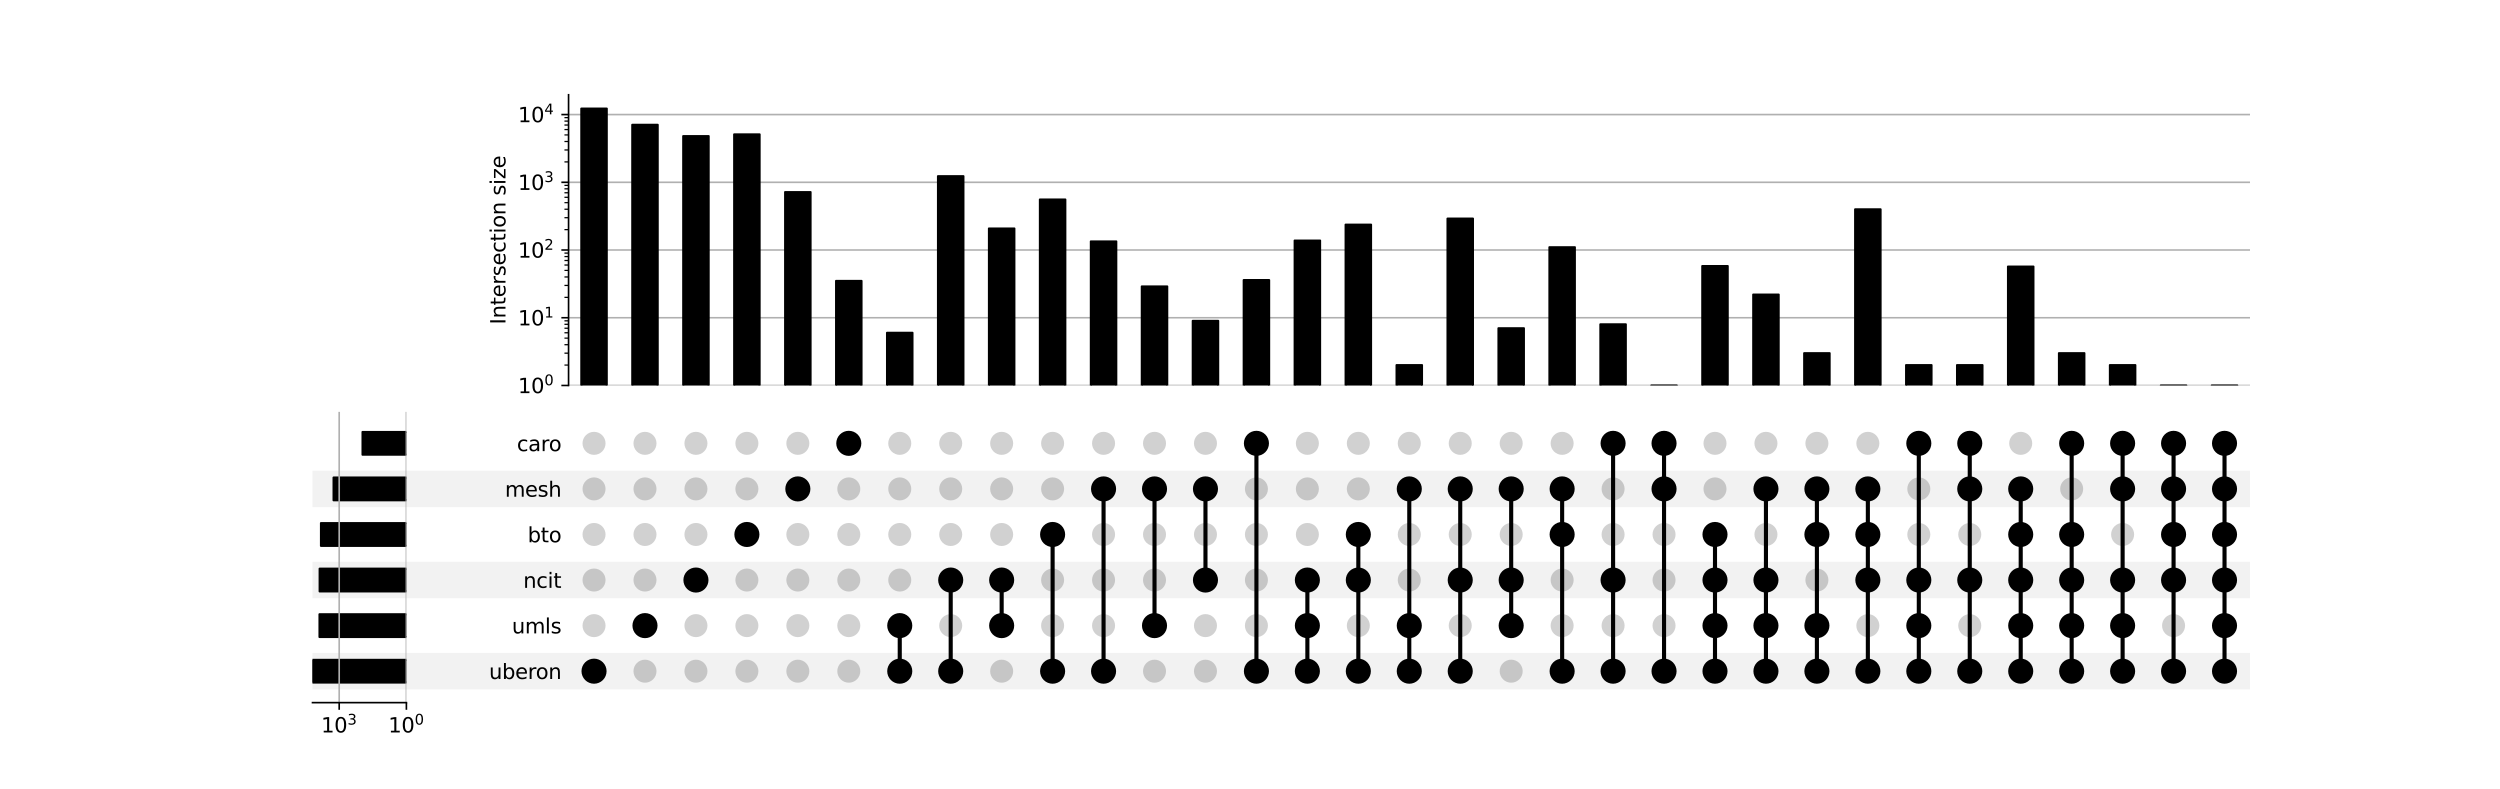 <?xml version="1.0" encoding="utf-8" standalone="no"?>
<!DOCTYPE svg PUBLIC "-//W3C//DTD SVG 1.1//EN"
  "http://www.w3.org/Graphics/SVG/1.1/DTD/svg11.dtd">
<svg xmlns:xlink="http://www.w3.org/1999/xlink" width="1216pt" height="384pt" viewBox="0 0 1216 384" xmlns="http://www.w3.org/2000/svg" version="1.1">
 <defs>
  <style type="text/css">*{stroke-linejoin: round; stroke-linecap: butt}</style>
 </defs>
 <g id="figure_1">
  <g id="patch_1">
   <path d="M 0 384 
L 1216 384 
L 1216 0 
L 0 0 
z
" style="fill: #ffffff"/>
  </g>
  <g id="axes_1">
   <g id="patch_2">
    <path d="M 152 335.332 
L 1094.4 335.332 
L 1094.4 317.6 
L 152 317.6 
z
" clip-path="url(#pf2943d96d5)" style="fill-opacity: 0.051"/>
   </g>
   <g id="patch_3">
    <path d="M 152 313.167 
L 1094.4 313.167 
L 1094.4 295.435 
L 152 295.435 
L 152 313.167 
z
" clip-path="url(#pf2943d96d5)" style="fill: none"/>
   </g>
   <g id="patch_4">
    <path d="M 152 291.002 
L 1094.4 291.002 
L 1094.4 273.27 
L 152 273.27 
z
" clip-path="url(#pf2943d96d5)" style="fill-opacity: 0.051"/>
   </g>
   <g id="patch_5">
    <path d="M 152 268.837 
L 1094.4 268.837 
L 1094.4 251.105 
L 152 251.105 
L 152 268.837 
z
" clip-path="url(#pf2943d96d5)" style="fill: none"/>
   </g>
   <g id="patch_6">
    <path d="M 152 246.673 
L 1094.4 246.673 
L 1094.4 228.941 
L 152 228.941 
z
" clip-path="url(#pf2943d96d5)" style="fill-opacity: 0.051"/>
   </g>
   <g id="patch_7">
    <path d="M 152 224.508 
L 1094.4 224.508 
L 1094.4 206.776 
L 152 206.776 
L 152 224.508 
z
" clip-path="url(#pf2943d96d5)" style="fill: none"/>
   </g>
   <g id="matplotlib.axis_1"/>
   <g id="matplotlib.axis_2">
    <g id="ytick_1"/>
    <g id="ytick_2"/>
    <g id="ytick_3"/>
    <g id="ytick_4"/>
    <g id="ytick_5"/>
    <g id="ytick_6"/>
   </g>
  </g>
  <g id="axes_2">
   <g id="matplotlib.axis_3">
    <g id="ytick_7">
     <g id="line2d_1"/>
     <g id="text_1">
      <!-- uberon -->
      <g transform="translate(237.865 330.265) scale(0.1 -0.1)">
       <defs>
        <path id="DejaVuSans-75" d="M 544 1381 
L 544 3500 
L 1119 3500 
L 1119 1403 
Q 1119 906 1312 657 
Q 1506 409 1894 409 
Q 2359 409 2629 706 
Q 2900 1003 2900 1516 
L 2900 3500 
L 3475 3500 
L 3475 0 
L 2900 0 
L 2900 538 
Q 2691 219 2414 64 
Q 2138 -91 1772 -91 
Q 1169 -91 856 284 
Q 544 659 544 1381 
z
M 1991 3584 
L 1991 3584 
z
" transform="scale(0.016)"/>
        <path id="DejaVuSans-62" d="M 3116 1747 
Q 3116 2381 2855 2742 
Q 2594 3103 2138 3103 
Q 1681 3103 1420 2742 
Q 1159 2381 1159 1747 
Q 1159 1113 1420 752 
Q 1681 391 2138 391 
Q 2594 391 2855 752 
Q 3116 1113 3116 1747 
z
M 1159 2969 
Q 1341 3281 1617 3432 
Q 1894 3584 2278 3584 
Q 2916 3584 3314 3078 
Q 3713 2572 3713 1747 
Q 3713 922 3314 415 
Q 2916 -91 2278 -91 
Q 1894 -91 1617 61 
Q 1341 213 1159 525 
L 1159 0 
L 581 0 
L 581 4863 
L 1159 4863 
L 1159 2969 
z
" transform="scale(0.016)"/>
        <path id="DejaVuSans-65" d="M 3597 1894 
L 3597 1613 
L 953 1613 
Q 991 1019 1311 708 
Q 1631 397 2203 397 
Q 2534 397 2845 478 
Q 3156 559 3463 722 
L 3463 178 
Q 3153 47 2828 -22 
Q 2503 -91 2169 -91 
Q 1331 -91 842 396 
Q 353 884 353 1716 
Q 353 2575 817 3079 
Q 1281 3584 2069 3584 
Q 2775 3584 3186 3129 
Q 3597 2675 3597 1894 
z
M 3022 2063 
Q 3016 2534 2758 2815 
Q 2500 3097 2075 3097 
Q 1594 3097 1305 2825 
Q 1016 2553 972 2059 
L 3022 2063 
z
" transform="scale(0.016)"/>
        <path id="DejaVuSans-72" d="M 2631 2963 
Q 2534 3019 2420 3045 
Q 2306 3072 2169 3072 
Q 1681 3072 1420 2755 
Q 1159 2438 1159 1844 
L 1159 0 
L 581 0 
L 581 3500 
L 1159 3500 
L 1159 2956 
Q 1341 3275 1631 3429 
Q 1922 3584 2338 3584 
Q 2397 3584 2469 3576 
Q 2541 3569 2628 3553 
L 2631 2963 
z
" transform="scale(0.016)"/>
        <path id="DejaVuSans-6f" d="M 1959 3097 
Q 1497 3097 1228 2736 
Q 959 2375 959 1747 
Q 959 1119 1226 758 
Q 1494 397 1959 397 
Q 2419 397 2687 759 
Q 2956 1122 2956 1747 
Q 2956 2369 2687 2733 
Q 2419 3097 1959 3097 
z
M 1959 3584 
Q 2709 3584 3137 3096 
Q 3566 2609 3566 1747 
Q 3566 888 3137 398 
Q 2709 -91 1959 -91 
Q 1206 -91 779 398 
Q 353 888 353 1747 
Q 353 2609 779 3096 
Q 1206 3584 1959 3584 
z
" transform="scale(0.016)"/>
        <path id="DejaVuSans-6e" d="M 3513 2113 
L 3513 0 
L 2938 0 
L 2938 2094 
Q 2938 2591 2744 2837 
Q 2550 3084 2163 3084 
Q 1697 3084 1428 2787 
Q 1159 2491 1159 1978 
L 1159 0 
L 581 0 
L 581 3500 
L 1159 3500 
L 1159 2956 
Q 1366 3272 1645 3428 
Q 1925 3584 2291 3584 
Q 2894 3584 3203 3211 
Q 3513 2838 3513 2113 
z
" transform="scale(0.016)"/>
       </defs>
       <use xlink:href="#DejaVuSans-75"/>
       <use xlink:href="#DejaVuSans-62" transform="translate(63.379 0)"/>
       <use xlink:href="#DejaVuSans-65" transform="translate(126.855 0)"/>
       <use xlink:href="#DejaVuSans-72" transform="translate(188.379 0)"/>
       <use xlink:href="#DejaVuSans-6f" transform="translate(227.242 0)"/>
       <use xlink:href="#DejaVuSans-6e" transform="translate(288.424 0)"/>
      </g>
     </g>
    </g>
    <g id="ytick_8">
     <g id="line2d_2"/>
     <g id="text_2">
      <!-- umls -->
      <g transform="translate(248.981 308.101) scale(0.1 -0.1)">
       <defs>
        <path id="DejaVuSans-6d" d="M 3328 2828 
Q 3544 3216 3844 3400 
Q 4144 3584 4550 3584 
Q 5097 3584 5394 3201 
Q 5691 2819 5691 2113 
L 5691 0 
L 5113 0 
L 5113 2094 
Q 5113 2597 4934 2840 
Q 4756 3084 4391 3084 
Q 3944 3084 3684 2787 
Q 3425 2491 3425 1978 
L 3425 0 
L 2847 0 
L 2847 2094 
Q 2847 2600 2669 2842 
Q 2491 3084 2119 3084 
Q 1678 3084 1418 2786 
Q 1159 2488 1159 1978 
L 1159 0 
L 581 0 
L 581 3500 
L 1159 3500 
L 1159 2956 
Q 1356 3278 1631 3431 
Q 1906 3584 2284 3584 
Q 2666 3584 2933 3390 
Q 3200 3197 3328 2828 
z
" transform="scale(0.016)"/>
        <path id="DejaVuSans-6c" d="M 603 4863 
L 1178 4863 
L 1178 0 
L 603 0 
L 603 4863 
z
" transform="scale(0.016)"/>
        <path id="DejaVuSans-73" d="M 2834 3397 
L 2834 2853 
Q 2591 2978 2328 3040 
Q 2066 3103 1784 3103 
Q 1356 3103 1142 2972 
Q 928 2841 928 2578 
Q 928 2378 1081 2264 
Q 1234 2150 1697 2047 
L 1894 2003 
Q 2506 1872 2764 1633 
Q 3022 1394 3022 966 
Q 3022 478 2636 193 
Q 2250 -91 1575 -91 
Q 1294 -91 989 -36 
Q 684 19 347 128 
L 347 722 
Q 666 556 975 473 
Q 1284 391 1588 391 
Q 1994 391 2212 530 
Q 2431 669 2431 922 
Q 2431 1156 2273 1281 
Q 2116 1406 1581 1522 
L 1381 1569 
Q 847 1681 609 1914 
Q 372 2147 372 2553 
Q 372 3047 722 3315 
Q 1072 3584 1716 3584 
Q 2034 3584 2315 3537 
Q 2597 3491 2834 3397 
z
" transform="scale(0.016)"/>
       </defs>
       <use xlink:href="#DejaVuSans-75"/>
       <use xlink:href="#DejaVuSans-6d" transform="translate(63.379 0)"/>
       <use xlink:href="#DejaVuSans-6c" transform="translate(160.791 0)"/>
       <use xlink:href="#DejaVuSans-73" transform="translate(188.574 0)"/>
      </g>
     </g>
    </g>
    <g id="ytick_9">
     <g id="line2d_3"/>
     <g id="text_3">
      <!-- ncit -->
      <g transform="translate(254.512 285.936) scale(0.1 -0.1)">
       <defs>
        <path id="DejaVuSans-63" d="M 3122 3366 
L 3122 2828 
Q 2878 2963 2633 3030 
Q 2388 3097 2138 3097 
Q 1578 3097 1268 2742 
Q 959 2388 959 1747 
Q 959 1106 1268 751 
Q 1578 397 2138 397 
Q 2388 397 2633 464 
Q 2878 531 3122 666 
L 3122 134 
Q 2881 22 2623 -34 
Q 2366 -91 2075 -91 
Q 1284 -91 818 406 
Q 353 903 353 1747 
Q 353 2603 823 3093 
Q 1294 3584 2113 3584 
Q 2378 3584 2631 3529 
Q 2884 3475 3122 3366 
z
" transform="scale(0.016)"/>
        <path id="DejaVuSans-69" d="M 603 3500 
L 1178 3500 
L 1178 0 
L 603 0 
L 603 3500 
z
M 603 4863 
L 1178 4863 
L 1178 4134 
L 603 4134 
L 603 4863 
z
" transform="scale(0.016)"/>
        <path id="DejaVuSans-74" d="M 1172 4494 
L 1172 3500 
L 2356 3500 
L 2356 3053 
L 1172 3053 
L 1172 1153 
Q 1172 725 1289 603 
Q 1406 481 1766 481 
L 2356 481 
L 2356 0 
L 1766 0 
Q 1100 0 847 248 
Q 594 497 594 1153 
L 594 3053 
L 172 3053 
L 172 3500 
L 594 3500 
L 594 4494 
L 1172 4494 
z
" transform="scale(0.016)"/>
       </defs>
       <use xlink:href="#DejaVuSans-6e"/>
       <use xlink:href="#DejaVuSans-63" transform="translate(63.379 0)"/>
       <use xlink:href="#DejaVuSans-69" transform="translate(118.359 0)"/>
       <use xlink:href="#DejaVuSans-74" transform="translate(146.143 0)"/>
      </g>
     </g>
    </g>
    <g id="ytick_10">
     <g id="line2d_4"/>
     <g id="text_4">
      <!-- bto -->
      <g transform="translate(256.659 263.771) scale(0.1 -0.1)">
       <use xlink:href="#DejaVuSans-62"/>
       <use xlink:href="#DejaVuSans-74" transform="translate(63.477 0)"/>
       <use xlink:href="#DejaVuSans-6f" transform="translate(102.686 0)"/>
      </g>
     </g>
    </g>
    <g id="ytick_11">
     <g id="line2d_5"/>
     <g id="text_5">
      <!-- mesh -->
      <g transform="translate(245.606 241.606) scale(0.1 -0.1)">
       <defs>
        <path id="DejaVuSans-68" d="M 3513 2113 
L 3513 0 
L 2938 0 
L 2938 2094 
Q 2938 2591 2744 2837 
Q 2550 3084 2163 3084 
Q 1697 3084 1428 2787 
Q 1159 2491 1159 1978 
L 1159 0 
L 581 0 
L 581 4863 
L 1159 4863 
L 1159 2956 
Q 1366 3272 1645 3428 
Q 1925 3584 2291 3584 
Q 2894 3584 3203 3211 
Q 3513 2838 3513 2113 
z
" transform="scale(0.016)"/>
       </defs>
       <use xlink:href="#DejaVuSans-6d"/>
       <use xlink:href="#DejaVuSans-65" transform="translate(97.412 0)"/>
       <use xlink:href="#DejaVuSans-73" transform="translate(158.936 0)"/>
       <use xlink:href="#DejaVuSans-68" transform="translate(211.035 0)"/>
      </g>
     </g>
    </g>
    <g id="ytick_12">
     <g id="line2d_6"/>
     <g id="text_6">
      <!-- caro -->
      <g transform="translate(251.415 219.441) scale(0.1 -0.1)">
       <defs>
        <path id="DejaVuSans-61" d="M 2194 1759 
Q 1497 1759 1228 1600 
Q 959 1441 959 1056 
Q 959 750 1161 570 
Q 1363 391 1709 391 
Q 2188 391 2477 730 
Q 2766 1069 2766 1631 
L 2766 1759 
L 2194 1759 
z
M 3341 1997 
L 3341 0 
L 2766 0 
L 2766 531 
Q 2569 213 2275 61 
Q 1981 -91 1556 -91 
Q 1019 -91 701 211 
Q 384 513 384 1019 
Q 384 1609 779 1909 
Q 1175 2209 1959 2209 
L 2766 2209 
L 2766 2266 
Q 2766 2663 2505 2880 
Q 2244 3097 1772 3097 
Q 1472 3097 1187 3025 
Q 903 2953 641 2809 
L 641 3341 
Q 956 3463 1253 3523 
Q 1550 3584 1831 3584 
Q 2591 3584 2966 3190 
Q 3341 2797 3341 1997 
z
" transform="scale(0.016)"/>
       </defs>
       <use xlink:href="#DejaVuSans-63"/>
       <use xlink:href="#DejaVuSans-61" transform="translate(54.98 0)"/>
       <use xlink:href="#DejaVuSans-72" transform="translate(116.26 0)"/>
       <use xlink:href="#DejaVuSans-6f" transform="translate(155.123 0)"/>
      </g>
     </g>
    </g>
   </g>
   <g id="LineCollection_1">
    <path d="M 288.938 326.466 
L 288.938 326.466 
" clip-path="url(#pda89306c8e)" style="fill: none; stroke: #000000; stroke-width: 2"/>
    <path d="M 313.721 304.301 
L 313.721 304.301 
" clip-path="url(#pda89306c8e)" style="fill: none; stroke: #000000; stroke-width: 2"/>
    <path d="M 338.505 282.136 
L 338.505 282.136 
" clip-path="url(#pda89306c8e)" style="fill: none; stroke: #000000; stroke-width: 2"/>
    <path d="M 363.288 259.971 
L 363.288 259.971 
" clip-path="url(#pda89306c8e)" style="fill: none; stroke: #000000; stroke-width: 2"/>
    <path d="M 388.072 237.807 
L 388.072 237.807 
" clip-path="url(#pda89306c8e)" style="fill: none; stroke: #000000; stroke-width: 2"/>
    <path d="M 412.855 215.642 
L 412.855 215.642 
" clip-path="url(#pda89306c8e)" style="fill: none; stroke: #000000; stroke-width: 2"/>
    <path d="M 437.639 326.466 
L 437.639 304.301 
" clip-path="url(#pda89306c8e)" style="fill: none; stroke: #000000; stroke-width: 2"/>
    <path d="M 462.422 326.466 
L 462.422 282.136 
" clip-path="url(#pda89306c8e)" style="fill: none; stroke: #000000; stroke-width: 2"/>
    <path d="M 487.206 304.301 
L 487.206 282.136 
" clip-path="url(#pda89306c8e)" style="fill: none; stroke: #000000; stroke-width: 2"/>
    <path d="M 511.989 326.466 
L 511.989 259.971 
" clip-path="url(#pda89306c8e)" style="fill: none; stroke: #000000; stroke-width: 2"/>
    <path d="M 536.772 326.466 
L 536.772 237.807 
" clip-path="url(#pda89306c8e)" style="fill: none; stroke: #000000; stroke-width: 2"/>
    <path d="M 561.556 304.301 
L 561.556 237.807 
" clip-path="url(#pda89306c8e)" style="fill: none; stroke: #000000; stroke-width: 2"/>
    <path d="M 586.339 282.136 
L 586.339 237.807 
" clip-path="url(#pda89306c8e)" style="fill: none; stroke: #000000; stroke-width: 2"/>
    <path d="M 611.123 326.466 
L 611.123 215.642 
" clip-path="url(#pda89306c8e)" style="fill: none; stroke: #000000; stroke-width: 2"/>
    <path d="M 635.906 326.466 
L 635.906 282.136 
" clip-path="url(#pda89306c8e)" style="fill: none; stroke: #000000; stroke-width: 2"/>
    <path d="M 660.69 326.466 
L 660.69 259.971 
" clip-path="url(#pda89306c8e)" style="fill: none; stroke: #000000; stroke-width: 2"/>
    <path d="M 685.473 326.466 
L 685.473 237.807 
" clip-path="url(#pda89306c8e)" style="fill: none; stroke: #000000; stroke-width: 2"/>
    <path d="M 710.257 326.466 
L 710.257 237.807 
" clip-path="url(#pda89306c8e)" style="fill: none; stroke: #000000; stroke-width: 2"/>
    <path d="M 735.04 304.301 
L 735.04 237.807 
" clip-path="url(#pda89306c8e)" style="fill: none; stroke: #000000; stroke-width: 2"/>
    <path d="M 759.823 326.466 
L 759.823 237.807 
" clip-path="url(#pda89306c8e)" style="fill: none; stroke: #000000; stroke-width: 2"/>
    <path d="M 784.607 326.466 
L 784.607 215.642 
" clip-path="url(#pda89306c8e)" style="fill: none; stroke: #000000; stroke-width: 2"/>
    <path d="M 809.39 326.466 
L 809.39 215.642 
" clip-path="url(#pda89306c8e)" style="fill: none; stroke: #000000; stroke-width: 2"/>
    <path d="M 834.174 326.466 
L 834.174 259.971 
" clip-path="url(#pda89306c8e)" style="fill: none; stroke: #000000; stroke-width: 2"/>
    <path d="M 858.957 326.466 
L 858.957 237.807 
" clip-path="url(#pda89306c8e)" style="fill: none; stroke: #000000; stroke-width: 2"/>
    <path d="M 883.741 326.466 
L 883.741 237.807 
" clip-path="url(#pda89306c8e)" style="fill: none; stroke: #000000; stroke-width: 2"/>
    <path d="M 908.524 326.466 
L 908.524 237.807 
" clip-path="url(#pda89306c8e)" style="fill: none; stroke: #000000; stroke-width: 2"/>
    <path d="M 933.308 326.466 
L 933.308 215.642 
" clip-path="url(#pda89306c8e)" style="fill: none; stroke: #000000; stroke-width: 2"/>
    <path d="M 958.091 326.466 
L 958.091 215.642 
" clip-path="url(#pda89306c8e)" style="fill: none; stroke: #000000; stroke-width: 2"/>
    <path d="M 982.874 326.466 
L 982.874 237.807 
" clip-path="url(#pda89306c8e)" style="fill: none; stroke: #000000; stroke-width: 2"/>
    <path d="M 1007.658 326.466 
L 1007.658 215.642 
" clip-path="url(#pda89306c8e)" style="fill: none; stroke: #000000; stroke-width: 2"/>
    <path d="M 1032.441 326.466 
L 1032.441 215.642 
" clip-path="url(#pda89306c8e)" style="fill: none; stroke: #000000; stroke-width: 2"/>
    <path d="M 1057.225 326.466 
L 1057.225 215.642 
" clip-path="url(#pda89306c8e)" style="fill: none; stroke: #000000; stroke-width: 2"/>
    <path d="M 1082.008 326.466 
L 1082.008 215.642 
" clip-path="url(#pda89306c8e)" style="fill: none; stroke: #000000; stroke-width: 2"/>
   </g>
   <g id="PathCollection_1">
    <defs>
     <path id="C0_0_84374ff888" d="M 0 5.6 
C 1.485 5.6 2.91 5.01 3.96 3.96 
C 5.01 2.91 5.6 1.485 5.6 -0 
C 5.6 -1.485 5.01 -2.91 3.96 -3.96 
C 2.91 -5.01 1.485 -5.6 0 -5.6 
C -1.485 -5.6 -2.91 -5.01 -3.96 -3.96 
C -5.01 -2.91 -5.6 -1.485 -5.6 0 
C -5.6 1.485 -5.01 2.91 -3.96 3.96 
C -2.91 5.01 -1.485 5.6 0 5.6 
z
"/>
    </defs>
    <g clip-path="url(#pda89306c8e)">
     <use xlink:href="#C0_0_84374ff888" x="288.938" y="326.466" style="stroke: #000000"/>
    </g>
    <g clip-path="url(#pda89306c8e)">
     <use xlink:href="#C0_0_84374ff888" x="288.938" y="304.301" style="fill-opacity: 0.18"/>
    </g>
    <g clip-path="url(#pda89306c8e)">
     <use xlink:href="#C0_0_84374ff888" x="288.938" y="282.136" style="fill-opacity: 0.18"/>
    </g>
    <g clip-path="url(#pda89306c8e)">
     <use xlink:href="#C0_0_84374ff888" x="288.938" y="259.971" style="fill-opacity: 0.18"/>
    </g>
    <g clip-path="url(#pda89306c8e)">
     <use xlink:href="#C0_0_84374ff888" x="288.938" y="237.807" style="fill-opacity: 0.18"/>
    </g>
    <g clip-path="url(#pda89306c8e)">
     <use xlink:href="#C0_0_84374ff888" x="288.938" y="215.642" style="fill-opacity: 0.18"/>
    </g>
    <g clip-path="url(#pda89306c8e)">
     <use xlink:href="#C0_0_84374ff888" x="313.721" y="326.466" style="fill-opacity: 0.18"/>
    </g>
    <g clip-path="url(#pda89306c8e)">
     <use xlink:href="#C0_0_84374ff888" x="313.721" y="304.301" style="stroke: #000000"/>
    </g>
    <g clip-path="url(#pda89306c8e)">
     <use xlink:href="#C0_0_84374ff888" x="313.721" y="282.136" style="fill-opacity: 0.18"/>
    </g>
    <g clip-path="url(#pda89306c8e)">
     <use xlink:href="#C0_0_84374ff888" x="313.721" y="259.971" style="fill-opacity: 0.18"/>
    </g>
    <g clip-path="url(#pda89306c8e)">
     <use xlink:href="#C0_0_84374ff888" x="313.721" y="237.807" style="fill-opacity: 0.18"/>
    </g>
    <g clip-path="url(#pda89306c8e)">
     <use xlink:href="#C0_0_84374ff888" x="313.721" y="215.642" style="fill-opacity: 0.18"/>
    </g>
    <g clip-path="url(#pda89306c8e)">
     <use xlink:href="#C0_0_84374ff888" x="338.505" y="326.466" style="fill-opacity: 0.18"/>
    </g>
    <g clip-path="url(#pda89306c8e)">
     <use xlink:href="#C0_0_84374ff888" x="338.505" y="304.301" style="fill-opacity: 0.18"/>
    </g>
    <g clip-path="url(#pda89306c8e)">
     <use xlink:href="#C0_0_84374ff888" x="338.505" y="282.136" style="stroke: #000000"/>
    </g>
    <g clip-path="url(#pda89306c8e)">
     <use xlink:href="#C0_0_84374ff888" x="338.505" y="259.971" style="fill-opacity: 0.18"/>
    </g>
    <g clip-path="url(#pda89306c8e)">
     <use xlink:href="#C0_0_84374ff888" x="338.505" y="237.807" style="fill-opacity: 0.18"/>
    </g>
    <g clip-path="url(#pda89306c8e)">
     <use xlink:href="#C0_0_84374ff888" x="338.505" y="215.642" style="fill-opacity: 0.18"/>
    </g>
    <g clip-path="url(#pda89306c8e)">
     <use xlink:href="#C0_0_84374ff888" x="363.288" y="326.466" style="fill-opacity: 0.18"/>
    </g>
    <g clip-path="url(#pda89306c8e)">
     <use xlink:href="#C0_0_84374ff888" x="363.288" y="304.301" style="fill-opacity: 0.18"/>
    </g>
    <g clip-path="url(#pda89306c8e)">
     <use xlink:href="#C0_0_84374ff888" x="363.288" y="282.136" style="fill-opacity: 0.18"/>
    </g>
    <g clip-path="url(#pda89306c8e)">
     <use xlink:href="#C0_0_84374ff888" x="363.288" y="259.971" style="stroke: #000000"/>
    </g>
    <g clip-path="url(#pda89306c8e)">
     <use xlink:href="#C0_0_84374ff888" x="363.288" y="237.807" style="fill-opacity: 0.18"/>
    </g>
    <g clip-path="url(#pda89306c8e)">
     <use xlink:href="#C0_0_84374ff888" x="363.288" y="215.642" style="fill-opacity: 0.18"/>
    </g>
    <g clip-path="url(#pda89306c8e)">
     <use xlink:href="#C0_0_84374ff888" x="388.072" y="326.466" style="fill-opacity: 0.18"/>
    </g>
    <g clip-path="url(#pda89306c8e)">
     <use xlink:href="#C0_0_84374ff888" x="388.072" y="304.301" style="fill-opacity: 0.18"/>
    </g>
    <g clip-path="url(#pda89306c8e)">
     <use xlink:href="#C0_0_84374ff888" x="388.072" y="282.136" style="fill-opacity: 0.18"/>
    </g>
    <g clip-path="url(#pda89306c8e)">
     <use xlink:href="#C0_0_84374ff888" x="388.072" y="259.971" style="fill-opacity: 0.18"/>
    </g>
    <g clip-path="url(#pda89306c8e)">
     <use xlink:href="#C0_0_84374ff888" x="388.072" y="237.807" style="stroke: #000000"/>
    </g>
    <g clip-path="url(#pda89306c8e)">
     <use xlink:href="#C0_0_84374ff888" x="388.072" y="215.642" style="fill-opacity: 0.18"/>
    </g>
    <g clip-path="url(#pda89306c8e)">
     <use xlink:href="#C0_0_84374ff888" x="412.855" y="326.466" style="fill-opacity: 0.18"/>
    </g>
    <g clip-path="url(#pda89306c8e)">
     <use xlink:href="#C0_0_84374ff888" x="412.855" y="304.301" style="fill-opacity: 0.18"/>
    </g>
    <g clip-path="url(#pda89306c8e)">
     <use xlink:href="#C0_0_84374ff888" x="412.855" y="282.136" style="fill-opacity: 0.18"/>
    </g>
    <g clip-path="url(#pda89306c8e)">
     <use xlink:href="#C0_0_84374ff888" x="412.855" y="259.971" style="fill-opacity: 0.18"/>
    </g>
    <g clip-path="url(#pda89306c8e)">
     <use xlink:href="#C0_0_84374ff888" x="412.855" y="237.807" style="fill-opacity: 0.18"/>
    </g>
    <g clip-path="url(#pda89306c8e)">
     <use xlink:href="#C0_0_84374ff888" x="412.855" y="215.642" style="stroke: #000000"/>
    </g>
    <g clip-path="url(#pda89306c8e)">
     <use xlink:href="#C0_0_84374ff888" x="437.639" y="326.466" style="stroke: #000000"/>
    </g>
    <g clip-path="url(#pda89306c8e)">
     <use xlink:href="#C0_0_84374ff888" x="437.639" y="304.301" style="stroke: #000000"/>
    </g>
    <g clip-path="url(#pda89306c8e)">
     <use xlink:href="#C0_0_84374ff888" x="437.639" y="282.136" style="fill-opacity: 0.18"/>
    </g>
    <g clip-path="url(#pda89306c8e)">
     <use xlink:href="#C0_0_84374ff888" x="437.639" y="259.971" style="fill-opacity: 0.18"/>
    </g>
    <g clip-path="url(#pda89306c8e)">
     <use xlink:href="#C0_0_84374ff888" x="437.639" y="237.807" style="fill-opacity: 0.18"/>
    </g>
    <g clip-path="url(#pda89306c8e)">
     <use xlink:href="#C0_0_84374ff888" x="437.639" y="215.642" style="fill-opacity: 0.18"/>
    </g>
    <g clip-path="url(#pda89306c8e)">
     <use xlink:href="#C0_0_84374ff888" x="462.422" y="326.466" style="stroke: #000000"/>
    </g>
    <g clip-path="url(#pda89306c8e)">
     <use xlink:href="#C0_0_84374ff888" x="462.422" y="304.301" style="fill-opacity: 0.18"/>
    </g>
    <g clip-path="url(#pda89306c8e)">
     <use xlink:href="#C0_0_84374ff888" x="462.422" y="282.136" style="stroke: #000000"/>
    </g>
    <g clip-path="url(#pda89306c8e)">
     <use xlink:href="#C0_0_84374ff888" x="462.422" y="259.971" style="fill-opacity: 0.18"/>
    </g>
    <g clip-path="url(#pda89306c8e)">
     <use xlink:href="#C0_0_84374ff888" x="462.422" y="237.807" style="fill-opacity: 0.18"/>
    </g>
    <g clip-path="url(#pda89306c8e)">
     <use xlink:href="#C0_0_84374ff888" x="462.422" y="215.642" style="fill-opacity: 0.18"/>
    </g>
    <g clip-path="url(#pda89306c8e)">
     <use xlink:href="#C0_0_84374ff888" x="487.206" y="326.466" style="fill-opacity: 0.18"/>
    </g>
    <g clip-path="url(#pda89306c8e)">
     <use xlink:href="#C0_0_84374ff888" x="487.206" y="304.301" style="stroke: #000000"/>
    </g>
    <g clip-path="url(#pda89306c8e)">
     <use xlink:href="#C0_0_84374ff888" x="487.206" y="282.136" style="stroke: #000000"/>
    </g>
    <g clip-path="url(#pda89306c8e)">
     <use xlink:href="#C0_0_84374ff888" x="487.206" y="259.971" style="fill-opacity: 0.18"/>
    </g>
    <g clip-path="url(#pda89306c8e)">
     <use xlink:href="#C0_0_84374ff888" x="487.206" y="237.807" style="fill-opacity: 0.18"/>
    </g>
    <g clip-path="url(#pda89306c8e)">
     <use xlink:href="#C0_0_84374ff888" x="487.206" y="215.642" style="fill-opacity: 0.18"/>
    </g>
    <g clip-path="url(#pda89306c8e)">
     <use xlink:href="#C0_0_84374ff888" x="511.989" y="326.466" style="stroke: #000000"/>
    </g>
    <g clip-path="url(#pda89306c8e)">
     <use xlink:href="#C0_0_84374ff888" x="511.989" y="304.301" style="fill-opacity: 0.18"/>
    </g>
    <g clip-path="url(#pda89306c8e)">
     <use xlink:href="#C0_0_84374ff888" x="511.989" y="282.136" style="fill-opacity: 0.18"/>
    </g>
    <g clip-path="url(#pda89306c8e)">
     <use xlink:href="#C0_0_84374ff888" x="511.989" y="259.971" style="stroke: #000000"/>
    </g>
    <g clip-path="url(#pda89306c8e)">
     <use xlink:href="#C0_0_84374ff888" x="511.989" y="237.807" style="fill-opacity: 0.18"/>
    </g>
    <g clip-path="url(#pda89306c8e)">
     <use xlink:href="#C0_0_84374ff888" x="511.989" y="215.642" style="fill-opacity: 0.18"/>
    </g>
    <g clip-path="url(#pda89306c8e)">
     <use xlink:href="#C0_0_84374ff888" x="536.772" y="326.466" style="stroke: #000000"/>
    </g>
    <g clip-path="url(#pda89306c8e)">
     <use xlink:href="#C0_0_84374ff888" x="536.772" y="304.301" style="fill-opacity: 0.18"/>
    </g>
    <g clip-path="url(#pda89306c8e)">
     <use xlink:href="#C0_0_84374ff888" x="536.772" y="282.136" style="fill-opacity: 0.18"/>
    </g>
    <g clip-path="url(#pda89306c8e)">
     <use xlink:href="#C0_0_84374ff888" x="536.772" y="259.971" style="fill-opacity: 0.18"/>
    </g>
    <g clip-path="url(#pda89306c8e)">
     <use xlink:href="#C0_0_84374ff888" x="536.772" y="237.807" style="stroke: #000000"/>
    </g>
    <g clip-path="url(#pda89306c8e)">
     <use xlink:href="#C0_0_84374ff888" x="536.772" y="215.642" style="fill-opacity: 0.18"/>
    </g>
    <g clip-path="url(#pda89306c8e)">
     <use xlink:href="#C0_0_84374ff888" x="561.556" y="326.466" style="fill-opacity: 0.18"/>
    </g>
    <g clip-path="url(#pda89306c8e)">
     <use xlink:href="#C0_0_84374ff888" x="561.556" y="304.301" style="stroke: #000000"/>
    </g>
    <g clip-path="url(#pda89306c8e)">
     <use xlink:href="#C0_0_84374ff888" x="561.556" y="282.136" style="fill-opacity: 0.18"/>
    </g>
    <g clip-path="url(#pda89306c8e)">
     <use xlink:href="#C0_0_84374ff888" x="561.556" y="259.971" style="fill-opacity: 0.18"/>
    </g>
    <g clip-path="url(#pda89306c8e)">
     <use xlink:href="#C0_0_84374ff888" x="561.556" y="237.807" style="stroke: #000000"/>
    </g>
    <g clip-path="url(#pda89306c8e)">
     <use xlink:href="#C0_0_84374ff888" x="561.556" y="215.642" style="fill-opacity: 0.18"/>
    </g>
    <g clip-path="url(#pda89306c8e)">
     <use xlink:href="#C0_0_84374ff888" x="586.339" y="326.466" style="fill-opacity: 0.18"/>
    </g>
    <g clip-path="url(#pda89306c8e)">
     <use xlink:href="#C0_0_84374ff888" x="586.339" y="304.301" style="fill-opacity: 0.18"/>
    </g>
    <g clip-path="url(#pda89306c8e)">
     <use xlink:href="#C0_0_84374ff888" x="586.339" y="282.136" style="stroke: #000000"/>
    </g>
    <g clip-path="url(#pda89306c8e)">
     <use xlink:href="#C0_0_84374ff888" x="586.339" y="259.971" style="fill-opacity: 0.18"/>
    </g>
    <g clip-path="url(#pda89306c8e)">
     <use xlink:href="#C0_0_84374ff888" x="586.339" y="237.807" style="stroke: #000000"/>
    </g>
    <g clip-path="url(#pda89306c8e)">
     <use xlink:href="#C0_0_84374ff888" x="586.339" y="215.642" style="fill-opacity: 0.18"/>
    </g>
    <g clip-path="url(#pda89306c8e)">
     <use xlink:href="#C0_0_84374ff888" x="611.123" y="326.466" style="stroke: #000000"/>
    </g>
    <g clip-path="url(#pda89306c8e)">
     <use xlink:href="#C0_0_84374ff888" x="611.123" y="304.301" style="fill-opacity: 0.18"/>
    </g>
    <g clip-path="url(#pda89306c8e)">
     <use xlink:href="#C0_0_84374ff888" x="611.123" y="282.136" style="fill-opacity: 0.18"/>
    </g>
    <g clip-path="url(#pda89306c8e)">
     <use xlink:href="#C0_0_84374ff888" x="611.123" y="259.971" style="fill-opacity: 0.18"/>
    </g>
    <g clip-path="url(#pda89306c8e)">
     <use xlink:href="#C0_0_84374ff888" x="611.123" y="237.807" style="fill-opacity: 0.18"/>
    </g>
    <g clip-path="url(#pda89306c8e)">
     <use xlink:href="#C0_0_84374ff888" x="611.123" y="215.642" style="stroke: #000000"/>
    </g>
    <g clip-path="url(#pda89306c8e)">
     <use xlink:href="#C0_0_84374ff888" x="635.906" y="326.466" style="stroke: #000000"/>
    </g>
    <g clip-path="url(#pda89306c8e)">
     <use xlink:href="#C0_0_84374ff888" x="635.906" y="304.301" style="stroke: #000000"/>
    </g>
    <g clip-path="url(#pda89306c8e)">
     <use xlink:href="#C0_0_84374ff888" x="635.906" y="282.136" style="stroke: #000000"/>
    </g>
    <g clip-path="url(#pda89306c8e)">
     <use xlink:href="#C0_0_84374ff888" x="635.906" y="259.971" style="fill-opacity: 0.18"/>
    </g>
    <g clip-path="url(#pda89306c8e)">
     <use xlink:href="#C0_0_84374ff888" x="635.906" y="237.807" style="fill-opacity: 0.18"/>
    </g>
    <g clip-path="url(#pda89306c8e)">
     <use xlink:href="#C0_0_84374ff888" x="635.906" y="215.642" style="fill-opacity: 0.18"/>
    </g>
    <g clip-path="url(#pda89306c8e)">
     <use xlink:href="#C0_0_84374ff888" x="660.69" y="326.466" style="stroke: #000000"/>
    </g>
    <g clip-path="url(#pda89306c8e)">
     <use xlink:href="#C0_0_84374ff888" x="660.69" y="304.301" style="fill-opacity: 0.18"/>
    </g>
    <g clip-path="url(#pda89306c8e)">
     <use xlink:href="#C0_0_84374ff888" x="660.69" y="282.136" style="stroke: #000000"/>
    </g>
    <g clip-path="url(#pda89306c8e)">
     <use xlink:href="#C0_0_84374ff888" x="660.69" y="259.971" style="stroke: #000000"/>
    </g>
    <g clip-path="url(#pda89306c8e)">
     <use xlink:href="#C0_0_84374ff888" x="660.69" y="237.807" style="fill-opacity: 0.18"/>
    </g>
    <g clip-path="url(#pda89306c8e)">
     <use xlink:href="#C0_0_84374ff888" x="660.69" y="215.642" style="fill-opacity: 0.18"/>
    </g>
    <g clip-path="url(#pda89306c8e)">
     <use xlink:href="#C0_0_84374ff888" x="685.473" y="326.466" style="stroke: #000000"/>
    </g>
    <g clip-path="url(#pda89306c8e)">
     <use xlink:href="#C0_0_84374ff888" x="685.473" y="304.301" style="stroke: #000000"/>
    </g>
    <g clip-path="url(#pda89306c8e)">
     <use xlink:href="#C0_0_84374ff888" x="685.473" y="282.136" style="fill-opacity: 0.18"/>
    </g>
    <g clip-path="url(#pda89306c8e)">
     <use xlink:href="#C0_0_84374ff888" x="685.473" y="259.971" style="fill-opacity: 0.18"/>
    </g>
    <g clip-path="url(#pda89306c8e)">
     <use xlink:href="#C0_0_84374ff888" x="685.473" y="237.807" style="stroke: #000000"/>
    </g>
    <g clip-path="url(#pda89306c8e)">
     <use xlink:href="#C0_0_84374ff888" x="685.473" y="215.642" style="fill-opacity: 0.18"/>
    </g>
    <g clip-path="url(#pda89306c8e)">
     <use xlink:href="#C0_0_84374ff888" x="710.257" y="326.466" style="stroke: #000000"/>
    </g>
    <g clip-path="url(#pda89306c8e)">
     <use xlink:href="#C0_0_84374ff888" x="710.257" y="304.301" style="fill-opacity: 0.18"/>
    </g>
    <g clip-path="url(#pda89306c8e)">
     <use xlink:href="#C0_0_84374ff888" x="710.257" y="282.136" style="stroke: #000000"/>
    </g>
    <g clip-path="url(#pda89306c8e)">
     <use xlink:href="#C0_0_84374ff888" x="710.257" y="259.971" style="fill-opacity: 0.18"/>
    </g>
    <g clip-path="url(#pda89306c8e)">
     <use xlink:href="#C0_0_84374ff888" x="710.257" y="237.807" style="stroke: #000000"/>
    </g>
    <g clip-path="url(#pda89306c8e)">
     <use xlink:href="#C0_0_84374ff888" x="710.257" y="215.642" style="fill-opacity: 0.18"/>
    </g>
    <g clip-path="url(#pda89306c8e)">
     <use xlink:href="#C0_0_84374ff888" x="735.04" y="326.466" style="fill-opacity: 0.18"/>
    </g>
    <g clip-path="url(#pda89306c8e)">
     <use xlink:href="#C0_0_84374ff888" x="735.04" y="304.301" style="stroke: #000000"/>
    </g>
    <g clip-path="url(#pda89306c8e)">
     <use xlink:href="#C0_0_84374ff888" x="735.04" y="282.136" style="stroke: #000000"/>
    </g>
    <g clip-path="url(#pda89306c8e)">
     <use xlink:href="#C0_0_84374ff888" x="735.04" y="259.971" style="fill-opacity: 0.18"/>
    </g>
    <g clip-path="url(#pda89306c8e)">
     <use xlink:href="#C0_0_84374ff888" x="735.04" y="237.807" style="stroke: #000000"/>
    </g>
    <g clip-path="url(#pda89306c8e)">
     <use xlink:href="#C0_0_84374ff888" x="735.04" y="215.642" style="fill-opacity: 0.18"/>
    </g>
    <g clip-path="url(#pda89306c8e)">
     <use xlink:href="#C0_0_84374ff888" x="759.823" y="326.466" style="stroke: #000000"/>
    </g>
    <g clip-path="url(#pda89306c8e)">
     <use xlink:href="#C0_0_84374ff888" x="759.823" y="304.301" style="fill-opacity: 0.18"/>
    </g>
    <g clip-path="url(#pda89306c8e)">
     <use xlink:href="#C0_0_84374ff888" x="759.823" y="282.136" style="fill-opacity: 0.18"/>
    </g>
    <g clip-path="url(#pda89306c8e)">
     <use xlink:href="#C0_0_84374ff888" x="759.823" y="259.971" style="stroke: #000000"/>
    </g>
    <g clip-path="url(#pda89306c8e)">
     <use xlink:href="#C0_0_84374ff888" x="759.823" y="237.807" style="stroke: #000000"/>
    </g>
    <g clip-path="url(#pda89306c8e)">
     <use xlink:href="#C0_0_84374ff888" x="759.823" y="215.642" style="fill-opacity: 0.18"/>
    </g>
    <g clip-path="url(#pda89306c8e)">
     <use xlink:href="#C0_0_84374ff888" x="784.607" y="326.466" style="stroke: #000000"/>
    </g>
    <g clip-path="url(#pda89306c8e)">
     <use xlink:href="#C0_0_84374ff888" x="784.607" y="304.301" style="fill-opacity: 0.18"/>
    </g>
    <g clip-path="url(#pda89306c8e)">
     <use xlink:href="#C0_0_84374ff888" x="784.607" y="282.136" style="stroke: #000000"/>
    </g>
    <g clip-path="url(#pda89306c8e)">
     <use xlink:href="#C0_0_84374ff888" x="784.607" y="259.971" style="fill-opacity: 0.18"/>
    </g>
    <g clip-path="url(#pda89306c8e)">
     <use xlink:href="#C0_0_84374ff888" x="784.607" y="237.807" style="fill-opacity: 0.18"/>
    </g>
    <g clip-path="url(#pda89306c8e)">
     <use xlink:href="#C0_0_84374ff888" x="784.607" y="215.642" style="stroke: #000000"/>
    </g>
    <g clip-path="url(#pda89306c8e)">
     <use xlink:href="#C0_0_84374ff888" x="809.39" y="326.466" style="stroke: #000000"/>
    </g>
    <g clip-path="url(#pda89306c8e)">
     <use xlink:href="#C0_0_84374ff888" x="809.39" y="304.301" style="fill-opacity: 0.18"/>
    </g>
    <g clip-path="url(#pda89306c8e)">
     <use xlink:href="#C0_0_84374ff888" x="809.39" y="282.136" style="fill-opacity: 0.18"/>
    </g>
    <g clip-path="url(#pda89306c8e)">
     <use xlink:href="#C0_0_84374ff888" x="809.39" y="259.971" style="fill-opacity: 0.18"/>
    </g>
    <g clip-path="url(#pda89306c8e)">
     <use xlink:href="#C0_0_84374ff888" x="809.39" y="237.807" style="stroke: #000000"/>
    </g>
    <g clip-path="url(#pda89306c8e)">
     <use xlink:href="#C0_0_84374ff888" x="809.39" y="215.642" style="stroke: #000000"/>
    </g>
    <g clip-path="url(#pda89306c8e)">
     <use xlink:href="#C0_0_84374ff888" x="834.174" y="326.466" style="stroke: #000000"/>
    </g>
    <g clip-path="url(#pda89306c8e)">
     <use xlink:href="#C0_0_84374ff888" x="834.174" y="304.301" style="stroke: #000000"/>
    </g>
    <g clip-path="url(#pda89306c8e)">
     <use xlink:href="#C0_0_84374ff888" x="834.174" y="282.136" style="stroke: #000000"/>
    </g>
    <g clip-path="url(#pda89306c8e)">
     <use xlink:href="#C0_0_84374ff888" x="834.174" y="259.971" style="stroke: #000000"/>
    </g>
    <g clip-path="url(#pda89306c8e)">
     <use xlink:href="#C0_0_84374ff888" x="834.174" y="237.807" style="fill-opacity: 0.18"/>
    </g>
    <g clip-path="url(#pda89306c8e)">
     <use xlink:href="#C0_0_84374ff888" x="834.174" y="215.642" style="fill-opacity: 0.18"/>
    </g>
    <g clip-path="url(#pda89306c8e)">
     <use xlink:href="#C0_0_84374ff888" x="858.957" y="326.466" style="stroke: #000000"/>
    </g>
    <g clip-path="url(#pda89306c8e)">
     <use xlink:href="#C0_0_84374ff888" x="858.957" y="304.301" style="stroke: #000000"/>
    </g>
    <g clip-path="url(#pda89306c8e)">
     <use xlink:href="#C0_0_84374ff888" x="858.957" y="282.136" style="stroke: #000000"/>
    </g>
    <g clip-path="url(#pda89306c8e)">
     <use xlink:href="#C0_0_84374ff888" x="858.957" y="259.971" style="fill-opacity: 0.18"/>
    </g>
    <g clip-path="url(#pda89306c8e)">
     <use xlink:href="#C0_0_84374ff888" x="858.957" y="237.807" style="stroke: #000000"/>
    </g>
    <g clip-path="url(#pda89306c8e)">
     <use xlink:href="#C0_0_84374ff888" x="858.957" y="215.642" style="fill-opacity: 0.18"/>
    </g>
    <g clip-path="url(#pda89306c8e)">
     <use xlink:href="#C0_0_84374ff888" x="883.741" y="326.466" style="stroke: #000000"/>
    </g>
    <g clip-path="url(#pda89306c8e)">
     <use xlink:href="#C0_0_84374ff888" x="883.741" y="304.301" style="stroke: #000000"/>
    </g>
    <g clip-path="url(#pda89306c8e)">
     <use xlink:href="#C0_0_84374ff888" x="883.741" y="282.136" style="fill-opacity: 0.18"/>
    </g>
    <g clip-path="url(#pda89306c8e)">
     <use xlink:href="#C0_0_84374ff888" x="883.741" y="259.971" style="stroke: #000000"/>
    </g>
    <g clip-path="url(#pda89306c8e)">
     <use xlink:href="#C0_0_84374ff888" x="883.741" y="237.807" style="stroke: #000000"/>
    </g>
    <g clip-path="url(#pda89306c8e)">
     <use xlink:href="#C0_0_84374ff888" x="883.741" y="215.642" style="fill-opacity: 0.18"/>
    </g>
    <g clip-path="url(#pda89306c8e)">
     <use xlink:href="#C0_0_84374ff888" x="908.524" y="326.466" style="stroke: #000000"/>
    </g>
    <g clip-path="url(#pda89306c8e)">
     <use xlink:href="#C0_0_84374ff888" x="908.524" y="304.301" style="fill-opacity: 0.18"/>
    </g>
    <g clip-path="url(#pda89306c8e)">
     <use xlink:href="#C0_0_84374ff888" x="908.524" y="282.136" style="stroke: #000000"/>
    </g>
    <g clip-path="url(#pda89306c8e)">
     <use xlink:href="#C0_0_84374ff888" x="908.524" y="259.971" style="stroke: #000000"/>
    </g>
    <g clip-path="url(#pda89306c8e)">
     <use xlink:href="#C0_0_84374ff888" x="908.524" y="237.807" style="stroke: #000000"/>
    </g>
    <g clip-path="url(#pda89306c8e)">
     <use xlink:href="#C0_0_84374ff888" x="908.524" y="215.642" style="fill-opacity: 0.18"/>
    </g>
    <g clip-path="url(#pda89306c8e)">
     <use xlink:href="#C0_0_84374ff888" x="933.308" y="326.466" style="stroke: #000000"/>
    </g>
    <g clip-path="url(#pda89306c8e)">
     <use xlink:href="#C0_0_84374ff888" x="933.308" y="304.301" style="stroke: #000000"/>
    </g>
    <g clip-path="url(#pda89306c8e)">
     <use xlink:href="#C0_0_84374ff888" x="933.308" y="282.136" style="stroke: #000000"/>
    </g>
    <g clip-path="url(#pda89306c8e)">
     <use xlink:href="#C0_0_84374ff888" x="933.308" y="259.971" style="fill-opacity: 0.18"/>
    </g>
    <g clip-path="url(#pda89306c8e)">
     <use xlink:href="#C0_0_84374ff888" x="933.308" y="237.807" style="fill-opacity: 0.18"/>
    </g>
    <g clip-path="url(#pda89306c8e)">
     <use xlink:href="#C0_0_84374ff888" x="933.308" y="215.642" style="stroke: #000000"/>
    </g>
    <g clip-path="url(#pda89306c8e)">
     <use xlink:href="#C0_0_84374ff888" x="958.091" y="326.466" style="stroke: #000000"/>
    </g>
    <g clip-path="url(#pda89306c8e)">
     <use xlink:href="#C0_0_84374ff888" x="958.091" y="304.301" style="fill-opacity: 0.18"/>
    </g>
    <g clip-path="url(#pda89306c8e)">
     <use xlink:href="#C0_0_84374ff888" x="958.091" y="282.136" style="stroke: #000000"/>
    </g>
    <g clip-path="url(#pda89306c8e)">
     <use xlink:href="#C0_0_84374ff888" x="958.091" y="259.971" style="fill-opacity: 0.18"/>
    </g>
    <g clip-path="url(#pda89306c8e)">
     <use xlink:href="#C0_0_84374ff888" x="958.091" y="237.807" style="stroke: #000000"/>
    </g>
    <g clip-path="url(#pda89306c8e)">
     <use xlink:href="#C0_0_84374ff888" x="958.091" y="215.642" style="stroke: #000000"/>
    </g>
    <g clip-path="url(#pda89306c8e)">
     <use xlink:href="#C0_0_84374ff888" x="982.874" y="326.466" style="stroke: #000000"/>
    </g>
    <g clip-path="url(#pda89306c8e)">
     <use xlink:href="#C0_0_84374ff888" x="982.874" y="304.301" style="stroke: #000000"/>
    </g>
    <g clip-path="url(#pda89306c8e)">
     <use xlink:href="#C0_0_84374ff888" x="982.874" y="282.136" style="stroke: #000000"/>
    </g>
    <g clip-path="url(#pda89306c8e)">
     <use xlink:href="#C0_0_84374ff888" x="982.874" y="259.971" style="stroke: #000000"/>
    </g>
    <g clip-path="url(#pda89306c8e)">
     <use xlink:href="#C0_0_84374ff888" x="982.874" y="237.807" style="stroke: #000000"/>
    </g>
    <g clip-path="url(#pda89306c8e)">
     <use xlink:href="#C0_0_84374ff888" x="982.874" y="215.642" style="fill-opacity: 0.18"/>
    </g>
    <g clip-path="url(#pda89306c8e)">
     <use xlink:href="#C0_0_84374ff888" x="1007.658" y="326.466" style="stroke: #000000"/>
    </g>
    <g clip-path="url(#pda89306c8e)">
     <use xlink:href="#C0_0_84374ff888" x="1007.658" y="304.301" style="stroke: #000000"/>
    </g>
    <g clip-path="url(#pda89306c8e)">
     <use xlink:href="#C0_0_84374ff888" x="1007.658" y="282.136" style="stroke: #000000"/>
    </g>
    <g clip-path="url(#pda89306c8e)">
     <use xlink:href="#C0_0_84374ff888" x="1007.658" y="259.971" style="stroke: #000000"/>
    </g>
    <g clip-path="url(#pda89306c8e)">
     <use xlink:href="#C0_0_84374ff888" x="1007.658" y="237.807" style="fill-opacity: 0.18"/>
    </g>
    <g clip-path="url(#pda89306c8e)">
     <use xlink:href="#C0_0_84374ff888" x="1007.658" y="215.642" style="stroke: #000000"/>
    </g>
    <g clip-path="url(#pda89306c8e)">
     <use xlink:href="#C0_0_84374ff888" x="1032.441" y="326.466" style="stroke: #000000"/>
    </g>
    <g clip-path="url(#pda89306c8e)">
     <use xlink:href="#C0_0_84374ff888" x="1032.441" y="304.301" style="stroke: #000000"/>
    </g>
    <g clip-path="url(#pda89306c8e)">
     <use xlink:href="#C0_0_84374ff888" x="1032.441" y="282.136" style="stroke: #000000"/>
    </g>
    <g clip-path="url(#pda89306c8e)">
     <use xlink:href="#C0_0_84374ff888" x="1032.441" y="259.971" style="fill-opacity: 0.18"/>
    </g>
    <g clip-path="url(#pda89306c8e)">
     <use xlink:href="#C0_0_84374ff888" x="1032.441" y="237.807" style="stroke: #000000"/>
    </g>
    <g clip-path="url(#pda89306c8e)">
     <use xlink:href="#C0_0_84374ff888" x="1032.441" y="215.642" style="stroke: #000000"/>
    </g>
    <g clip-path="url(#pda89306c8e)">
     <use xlink:href="#C0_0_84374ff888" x="1057.225" y="326.466" style="stroke: #000000"/>
    </g>
    <g clip-path="url(#pda89306c8e)">
     <use xlink:href="#C0_0_84374ff888" x="1057.225" y="304.301" style="fill-opacity: 0.18"/>
    </g>
    <g clip-path="url(#pda89306c8e)">
     <use xlink:href="#C0_0_84374ff888" x="1057.225" y="282.136" style="stroke: #000000"/>
    </g>
    <g clip-path="url(#pda89306c8e)">
     <use xlink:href="#C0_0_84374ff888" x="1057.225" y="259.971" style="stroke: #000000"/>
    </g>
    <g clip-path="url(#pda89306c8e)">
     <use xlink:href="#C0_0_84374ff888" x="1057.225" y="237.807" style="stroke: #000000"/>
    </g>
    <g clip-path="url(#pda89306c8e)">
     <use xlink:href="#C0_0_84374ff888" x="1057.225" y="215.642" style="stroke: #000000"/>
    </g>
    <g clip-path="url(#pda89306c8e)">
     <use xlink:href="#C0_0_84374ff888" x="1082.008" y="326.466" style="stroke: #000000"/>
    </g>
    <g clip-path="url(#pda89306c8e)">
     <use xlink:href="#C0_0_84374ff888" x="1082.008" y="304.301" style="stroke: #000000"/>
    </g>
    <g clip-path="url(#pda89306c8e)">
     <use xlink:href="#C0_0_84374ff888" x="1082.008" y="282.136" style="stroke: #000000"/>
    </g>
    <g clip-path="url(#pda89306c8e)">
     <use xlink:href="#C0_0_84374ff888" x="1082.008" y="259.971" style="stroke: #000000"/>
    </g>
    <g clip-path="url(#pda89306c8e)">
     <use xlink:href="#C0_0_84374ff888" x="1082.008" y="237.807" style="stroke: #000000"/>
    </g>
    <g clip-path="url(#pda89306c8e)">
     <use xlink:href="#C0_0_84374ff888" x="1082.008" y="215.642" style="stroke: #000000"/>
    </g>
   </g>
  </g>
  <g id="axes_3">
   <g id="patch_8">
    <path d="M 11092.276 332.007 
L 152 332.007 
L 152 320.925 
L 11092.276 320.925 
z
" clip-path="url(#pf144b9160a)" style="stroke: #000000; stroke-linejoin: miter"/>
   </g>
   <g id="patch_9">
    <path d="M 11092.276 309.843 
L 155.39 309.843 
L 155.39 298.76 
L 11092.276 298.76 
z
" clip-path="url(#pf144b9160a)" style="stroke: #000000; stroke-linejoin: miter"/>
   </g>
   <g id="patch_10">
    <path d="M 11092.276 287.678 
L 155.46 287.678 
L 155.46 276.595 
L 11092.276 276.595 
z
" clip-path="url(#pf144b9160a)" style="stroke: #000000; stroke-linejoin: miter"/>
   </g>
   <g id="patch_11">
    <path d="M 11092.276 265.513 
L 156.109 265.513 
L 156.109 254.43 
L 11092.276 254.43 
z
" clip-path="url(#pf144b9160a)" style="stroke: #000000; stroke-linejoin: miter"/>
   </g>
   <g id="patch_12">
    <path d="M 11092.276 243.348 
L 162.236 243.348 
L 162.236 232.265 
L 11092.276 232.265 
z
" clip-path="url(#pf144b9160a)" style="stroke: #000000; stroke-linejoin: miter"/>
   </g>
   <g id="patch_13">
    <path d="M 11092.276 221.183 
L 176.324 221.183 
L 176.324 210.1 
L 11092.276 210.1 
z
" clip-path="url(#pf144b9160a)" style="stroke: #000000; stroke-linejoin: miter"/>
   </g>
   <g id="matplotlib.axis_4">
    <g id="xtick_1">
     <g id="line2d_7">
      <path d="M 197.667 341.76 
L 197.667 200.348 
" clip-path="url(#pf144b9160a)" style="fill: none; stroke: #b0b0b0; stroke-width: 0.8; stroke-linecap: square"/>
     </g>
     <g id="line2d_8">
      <defs>
       <path id="md41d854b80" d="M 0 0 
L 0 3.5 
" style="stroke: #000000; stroke-width: 0.8"/>
      </defs>
      <g>
       <use xlink:href="#md41d854b80" x="197.667" y="341.76" style="stroke: #000000; stroke-width: 0.8"/>
      </g>
     </g>
     <g id="text_7">
      <!-- $\mathdefault{10^{0}}$ -->
      <g transform="translate(188.867 356.358) scale(0.1 -0.1)">
       <defs>
        <path id="DejaVuSans-31" d="M 794 531 
L 1825 531 
L 1825 4091 
L 703 3866 
L 703 4441 
L 1819 4666 
L 2450 4666 
L 2450 531 
L 3481 531 
L 3481 0 
L 794 0 
L 794 531 
z
" transform="scale(0.016)"/>
        <path id="DejaVuSans-30" d="M 2034 4250 
Q 1547 4250 1301 3770 
Q 1056 3291 1056 2328 
Q 1056 1369 1301 889 
Q 1547 409 2034 409 
Q 2525 409 2770 889 
Q 3016 1369 3016 2328 
Q 3016 3291 2770 3770 
Q 2525 4250 2034 4250 
z
M 2034 4750 
Q 2819 4750 3233 4129 
Q 3647 3509 3647 2328 
Q 3647 1150 3233 529 
Q 2819 -91 2034 -91 
Q 1250 -91 836 529 
Q 422 1150 422 2328 
Q 422 3509 836 4129 
Q 1250 4750 2034 4750 
z
" transform="scale(0.016)"/>
       </defs>
       <use xlink:href="#DejaVuSans-31" transform="translate(0 0.766)"/>
       <use xlink:href="#DejaVuSans-30" transform="translate(63.623 0.766)"/>
       <use xlink:href="#DejaVuSans-30" transform="translate(128.203 39.047) scale(0.7)"/>
      </g>
     </g>
    </g>
    <g id="xtick_2">
     <g id="line2d_9">
      <path d="M 164.983 341.76 
L 164.983 200.348 
" clip-path="url(#pf144b9160a)" style="fill: none; stroke: #b0b0b0; stroke-width: 0.8; stroke-linecap: square"/>
     </g>
     <g id="line2d_10">
      <g>
       <use xlink:href="#md41d854b80" x="164.983" y="341.76" style="stroke: #000000; stroke-width: 0.8"/>
      </g>
     </g>
     <g id="text_8">
      <!-- $\mathdefault{10^{3}}$ -->
      <g transform="translate(156.183 356.358) scale(0.1 -0.1)">
       <defs>
        <path id="DejaVuSans-33" d="M 2597 2516 
Q 3050 2419 3304 2112 
Q 3559 1806 3559 1356 
Q 3559 666 3084 287 
Q 2609 -91 1734 -91 
Q 1441 -91 1130 -33 
Q 819 25 488 141 
L 488 750 
Q 750 597 1062 519 
Q 1375 441 1716 441 
Q 2309 441 2620 675 
Q 2931 909 2931 1356 
Q 2931 1769 2642 2001 
Q 2353 2234 1838 2234 
L 1294 2234 
L 1294 2753 
L 1863 2753 
Q 2328 2753 2575 2939 
Q 2822 3125 2822 3475 
Q 2822 3834 2567 4026 
Q 2313 4219 1838 4219 
Q 1578 4219 1281 4162 
Q 984 4106 628 3988 
L 628 4550 
Q 988 4650 1302 4700 
Q 1616 4750 1894 4750 
Q 2613 4750 3031 4423 
Q 3450 4097 3450 3541 
Q 3450 3153 3228 2886 
Q 3006 2619 2597 2516 
z
" transform="scale(0.016)"/>
       </defs>
       <use xlink:href="#DejaVuSans-31" transform="translate(0 0.766)"/>
       <use xlink:href="#DejaVuSans-30" transform="translate(63.623 0.766)"/>
       <use xlink:href="#DejaVuSans-33" transform="translate(128.203 39.047) scale(0.7)"/>
      </g>
     </g>
    </g>
   </g>
   <g id="patch_14">
    <path d="M 152 341.76 
L 197.667 341.76 
" style="fill: none; stroke: #000000; stroke-width: 0.8; stroke-linejoin: miter; stroke-linecap: square"/>
   </g>
  </g>
  <g id="axes_4">
   <g id="patch_15">
    <path d="M 276.546 187.492 
L 1094.4 187.492 
L 1094.4 46.08 
L 276.546 46.08 
z
" style="fill: #ffffff"/>
   </g>
   <g id="matplotlib.axis_5">
    <g id="ytick_13">
     <g id="line2d_11">
      <path d="M 276.546 187.492 
L 1094.4 187.492 
" clip-path="url(#p826fb257e7)" style="fill: none; stroke: #b0b0b0; stroke-width: 0.8; stroke-linecap: square"/>
     </g>
     <g id="line2d_12">
      <defs>
       <path id="mfcbba69d9a" d="M 0 0 
L -3.5 0 
" style="stroke: #000000; stroke-width: 0.8"/>
      </defs>
      <g>
       <use xlink:href="#mfcbba69d9a" x="276.546" y="187.492" style="stroke: #000000; stroke-width: 0.8"/>
      </g>
     </g>
     <g id="text_9">
      <!-- $\mathdefault{10^{0}}$ -->
      <g transform="translate(251.946 191.291) scale(0.1 -0.1)">
       <use xlink:href="#DejaVuSans-31" transform="translate(0 0.766)"/>
       <use xlink:href="#DejaVuSans-30" transform="translate(63.623 0.766)"/>
       <use xlink:href="#DejaVuSans-30" transform="translate(128.203 39.047) scale(0.7)"/>
      </g>
     </g>
    </g>
    <g id="ytick_14">
     <g id="line2d_13">
      <path d="M 276.546 154.548 
L 1094.4 154.548 
" clip-path="url(#p826fb257e7)" style="fill: none; stroke: #b0b0b0; stroke-width: 0.8; stroke-linecap: square"/>
     </g>
     <g id="line2d_14">
      <g>
       <use xlink:href="#mfcbba69d9a" x="276.546" y="154.548" style="stroke: #000000; stroke-width: 0.8"/>
      </g>
     </g>
     <g id="text_10">
      <!-- $\mathdefault{10^{1}}$ -->
      <g transform="translate(251.946 158.347) scale(0.1 -0.1)">
       <use xlink:href="#DejaVuSans-31" transform="translate(0 0.684)"/>
       <use xlink:href="#DejaVuSans-30" transform="translate(63.623 0.684)"/>
       <use xlink:href="#DejaVuSans-31" transform="translate(128.203 38.966) scale(0.7)"/>
      </g>
     </g>
    </g>
    <g id="ytick_15">
     <g id="line2d_15">
      <path d="M 276.546 121.604 
L 1094.4 121.604 
" clip-path="url(#p826fb257e7)" style="fill: none; stroke: #b0b0b0; stroke-width: 0.8; stroke-linecap: square"/>
     </g>
     <g id="line2d_16">
      <g>
       <use xlink:href="#mfcbba69d9a" x="276.546" y="121.604" style="stroke: #000000; stroke-width: 0.8"/>
      </g>
     </g>
     <g id="text_11">
      <!-- $\mathdefault{10^{2}}$ -->
      <g transform="translate(251.946 125.403) scale(0.1 -0.1)">
       <defs>
        <path id="DejaVuSans-32" d="M 1228 531 
L 3431 531 
L 3431 0 
L 469 0 
L 469 531 
Q 828 903 1448 1529 
Q 2069 2156 2228 2338 
Q 2531 2678 2651 2914 
Q 2772 3150 2772 3378 
Q 2772 3750 2511 3984 
Q 2250 4219 1831 4219 
Q 1534 4219 1204 4116 
Q 875 4013 500 3803 
L 500 4441 
Q 881 4594 1212 4672 
Q 1544 4750 1819 4750 
Q 2544 4750 2975 4387 
Q 3406 4025 3406 3419 
Q 3406 3131 3298 2873 
Q 3191 2616 2906 2266 
Q 2828 2175 2409 1742 
Q 1991 1309 1228 531 
z
" transform="scale(0.016)"/>
       </defs>
       <use xlink:href="#DejaVuSans-31" transform="translate(0 0.766)"/>
       <use xlink:href="#DejaVuSans-30" transform="translate(63.623 0.766)"/>
       <use xlink:href="#DejaVuSans-32" transform="translate(128.203 39.047) scale(0.7)"/>
      </g>
     </g>
    </g>
    <g id="ytick_16">
     <g id="line2d_17">
      <path d="M 276.546 88.659 
L 1094.4 88.659 
" clip-path="url(#p826fb257e7)" style="fill: none; stroke: #b0b0b0; stroke-width: 0.8; stroke-linecap: square"/>
     </g>
     <g id="line2d_18">
      <g>
       <use xlink:href="#mfcbba69d9a" x="276.546" y="88.659" style="stroke: #000000; stroke-width: 0.8"/>
      </g>
     </g>
     <g id="text_12">
      <!-- $\mathdefault{10^{3}}$ -->
      <g transform="translate(251.946 92.459) scale(0.1 -0.1)">
       <use xlink:href="#DejaVuSans-31" transform="translate(0 0.766)"/>
       <use xlink:href="#DejaVuSans-30" transform="translate(63.623 0.766)"/>
       <use xlink:href="#DejaVuSans-33" transform="translate(128.203 39.047) scale(0.7)"/>
      </g>
     </g>
    </g>
    <g id="ytick_17">
     <g id="line2d_19">
      <path d="M 276.546 55.715 
L 1094.4 55.715 
" clip-path="url(#p826fb257e7)" style="fill: none; stroke: #b0b0b0; stroke-width: 0.8; stroke-linecap: square"/>
     </g>
     <g id="line2d_20">
      <g>
       <use xlink:href="#mfcbba69d9a" x="276.546" y="55.715" style="stroke: #000000; stroke-width: 0.8"/>
      </g>
     </g>
     <g id="text_13">
      <!-- $\mathdefault{10^{4}}$ -->
      <g transform="translate(251.946 59.514) scale(0.1 -0.1)">
       <defs>
        <path id="DejaVuSans-34" d="M 2419 4116 
L 825 1625 
L 2419 1625 
L 2419 4116 
z
M 2253 4666 
L 3047 4666 
L 3047 1625 
L 3713 1625 
L 3713 1100 
L 3047 1100 
L 3047 0 
L 2419 0 
L 2419 1100 
L 313 1100 
L 313 1709 
L 2253 4666 
z
" transform="scale(0.016)"/>
       </defs>
       <use xlink:href="#DejaVuSans-31" transform="translate(0 0.684)"/>
       <use xlink:href="#DejaVuSans-30" transform="translate(63.623 0.684)"/>
       <use xlink:href="#DejaVuSans-34" transform="translate(128.203 38.966) scale(0.7)"/>
      </g>
     </g>
    </g>
    <g id="ytick_18">
     <g id="line2d_21">
      <defs>
       <path id="m5b11f67f6a" d="M 0 0 
L -2 0 
" style="stroke: #000000; stroke-width: 0.6"/>
      </defs>
      <g>
       <use xlink:href="#m5b11f67f6a" x="276.546" y="177.575" style="stroke: #000000; stroke-width: 0.6"/>
      </g>
     </g>
    </g>
    <g id="ytick_19">
     <g id="line2d_22">
      <g>
       <use xlink:href="#m5b11f67f6a" x="276.546" y="171.774" style="stroke: #000000; stroke-width: 0.6"/>
      </g>
     </g>
    </g>
    <g id="ytick_20">
     <g id="line2d_23">
      <g>
       <use xlink:href="#m5b11f67f6a" x="276.546" y="167.658" style="stroke: #000000; stroke-width: 0.6"/>
      </g>
     </g>
    </g>
    <g id="ytick_21">
     <g id="line2d_24">
      <g>
       <use xlink:href="#m5b11f67f6a" x="276.546" y="164.465" style="stroke: #000000; stroke-width: 0.6"/>
      </g>
     </g>
    </g>
    <g id="ytick_22">
     <g id="line2d_25">
      <g>
       <use xlink:href="#m5b11f67f6a" x="276.546" y="161.857" style="stroke: #000000; stroke-width: 0.6"/>
      </g>
     </g>
    </g>
    <g id="ytick_23">
     <g id="line2d_26">
      <g>
       <use xlink:href="#m5b11f67f6a" x="276.546" y="159.651" style="stroke: #000000; stroke-width: 0.6"/>
      </g>
     </g>
    </g>
    <g id="ytick_24">
     <g id="line2d_27">
      <g>
       <use xlink:href="#m5b11f67f6a" x="276.546" y="157.741" style="stroke: #000000; stroke-width: 0.6"/>
      </g>
     </g>
    </g>
    <g id="ytick_25">
     <g id="line2d_28">
      <g>
       <use xlink:href="#m5b11f67f6a" x="276.546" y="156.055" style="stroke: #000000; stroke-width: 0.6"/>
      </g>
     </g>
    </g>
    <g id="ytick_26">
     <g id="line2d_29">
      <g>
       <use xlink:href="#m5b11f67f6a" x="276.546" y="144.631" style="stroke: #000000; stroke-width: 0.6"/>
      </g>
     </g>
    </g>
    <g id="ytick_27">
     <g id="line2d_30">
      <g>
       <use xlink:href="#m5b11f67f6a" x="276.546" y="138.83" style="stroke: #000000; stroke-width: 0.6"/>
      </g>
     </g>
    </g>
    <g id="ytick_28">
     <g id="line2d_31">
      <g>
       <use xlink:href="#m5b11f67f6a" x="276.546" y="134.714" style="stroke: #000000; stroke-width: 0.6"/>
      </g>
     </g>
    </g>
    <g id="ytick_29">
     <g id="line2d_32">
      <g>
       <use xlink:href="#m5b11f67f6a" x="276.546" y="131.521" style="stroke: #000000; stroke-width: 0.6"/>
      </g>
     </g>
    </g>
    <g id="ytick_30">
     <g id="line2d_33">
      <g>
       <use xlink:href="#m5b11f67f6a" x="276.546" y="128.912" style="stroke: #000000; stroke-width: 0.6"/>
      </g>
     </g>
    </g>
    <g id="ytick_31">
     <g id="line2d_34">
      <g>
       <use xlink:href="#m5b11f67f6a" x="276.546" y="126.707" style="stroke: #000000; stroke-width: 0.6"/>
      </g>
     </g>
    </g>
    <g id="ytick_32">
     <g id="line2d_35">
      <g>
       <use xlink:href="#m5b11f67f6a" x="276.546" y="124.796" style="stroke: #000000; stroke-width: 0.6"/>
      </g>
     </g>
    </g>
    <g id="ytick_33">
     <g id="line2d_36">
      <g>
       <use xlink:href="#m5b11f67f6a" x="276.546" y="123.111" style="stroke: #000000; stroke-width: 0.6"/>
      </g>
     </g>
    </g>
    <g id="ytick_34">
     <g id="line2d_37">
      <g>
       <use xlink:href="#m5b11f67f6a" x="276.546" y="111.686" style="stroke: #000000; stroke-width: 0.6"/>
      </g>
     </g>
    </g>
    <g id="ytick_35">
     <g id="line2d_38">
      <g>
       <use xlink:href="#m5b11f67f6a" x="276.546" y="105.885" style="stroke: #000000; stroke-width: 0.6"/>
      </g>
     </g>
    </g>
    <g id="ytick_36">
     <g id="line2d_39">
      <g>
       <use xlink:href="#m5b11f67f6a" x="276.546" y="101.769" style="stroke: #000000; stroke-width: 0.6"/>
      </g>
     </g>
    </g>
    <g id="ytick_37">
     <g id="line2d_40">
      <g>
       <use xlink:href="#m5b11f67f6a" x="276.546" y="98.577" style="stroke: #000000; stroke-width: 0.6"/>
      </g>
     </g>
    </g>
    <g id="ytick_38">
     <g id="line2d_41">
      <g>
       <use xlink:href="#m5b11f67f6a" x="276.546" y="95.968" style="stroke: #000000; stroke-width: 0.6"/>
      </g>
     </g>
    </g>
    <g id="ytick_39">
     <g id="line2d_42">
      <g>
       <use xlink:href="#m5b11f67f6a" x="276.546" y="93.763" style="stroke: #000000; stroke-width: 0.6"/>
      </g>
     </g>
    </g>
    <g id="ytick_40">
     <g id="line2d_43">
      <g>
       <use xlink:href="#m5b11f67f6a" x="276.546" y="91.852" style="stroke: #000000; stroke-width: 0.6"/>
      </g>
     </g>
    </g>
    <g id="ytick_41">
     <g id="line2d_44">
      <g>
       <use xlink:href="#m5b11f67f6a" x="276.546" y="90.167" style="stroke: #000000; stroke-width: 0.6"/>
      </g>
     </g>
    </g>
    <g id="ytick_42">
     <g id="line2d_45">
      <g>
       <use xlink:href="#m5b11f67f6a" x="276.546" y="78.742" style="stroke: #000000; stroke-width: 0.6"/>
      </g>
     </g>
    </g>
    <g id="ytick_43">
     <g id="line2d_46">
      <g>
       <use xlink:href="#m5b11f67f6a" x="276.546" y="72.941" style="stroke: #000000; stroke-width: 0.6"/>
      </g>
     </g>
    </g>
    <g id="ytick_44">
     <g id="line2d_47">
      <g>
       <use xlink:href="#m5b11f67f6a" x="276.546" y="68.825" style="stroke: #000000; stroke-width: 0.6"/>
      </g>
     </g>
    </g>
    <g id="ytick_45">
     <g id="line2d_48">
      <g>
       <use xlink:href="#m5b11f67f6a" x="276.546" y="65.632" style="stroke: #000000; stroke-width: 0.6"/>
      </g>
     </g>
    </g>
    <g id="ytick_46">
     <g id="line2d_49">
      <g>
       <use xlink:href="#m5b11f67f6a" x="276.546" y="63.024" style="stroke: #000000; stroke-width: 0.6"/>
      </g>
     </g>
    </g>
    <g id="ytick_47">
     <g id="line2d_50">
      <g>
       <use xlink:href="#m5b11f67f6a" x="276.546" y="60.818" style="stroke: #000000; stroke-width: 0.6"/>
      </g>
     </g>
    </g>
    <g id="ytick_48">
     <g id="line2d_51">
      <g>
       <use xlink:href="#m5b11f67f6a" x="276.546" y="58.908" style="stroke: #000000; stroke-width: 0.6"/>
      </g>
     </g>
    </g>
    <g id="ytick_49">
     <g id="line2d_52">
      <g>
       <use xlink:href="#m5b11f67f6a" x="276.546" y="57.223" style="stroke: #000000; stroke-width: 0.6"/>
      </g>
     </g>
    </g>
    <g id="text_14">
     <!-- Intersection size -->
     <g transform="translate(245.867 157.813) rotate(-90) scale(0.1 -0.1)">
      <defs>
       <path id="DejaVuSans-49" d="M 628 4666 
L 1259 4666 
L 1259 0 
L 628 0 
L 628 4666 
z
" transform="scale(0.016)"/>
       <path id="DejaVuSans-20" transform="scale(0.016)"/>
       <path id="DejaVuSans-7a" d="M 353 3500 
L 3084 3500 
L 3084 2975 
L 922 459 
L 3084 459 
L 3084 0 
L 275 0 
L 275 525 
L 2438 3041 
L 353 3041 
L 353 3500 
z
" transform="scale(0.016)"/>
      </defs>
      <use xlink:href="#DejaVuSans-49"/>
      <use xlink:href="#DejaVuSans-6e" transform="translate(29.492 0)"/>
      <use xlink:href="#DejaVuSans-74" transform="translate(92.871 0)"/>
      <use xlink:href="#DejaVuSans-65" transform="translate(132.08 0)"/>
      <use xlink:href="#DejaVuSans-72" transform="translate(193.604 0)"/>
      <use xlink:href="#DejaVuSans-73" transform="translate(234.717 0)"/>
      <use xlink:href="#DejaVuSans-65" transform="translate(286.816 0)"/>
      <use xlink:href="#DejaVuSans-63" transform="translate(348.34 0)"/>
      <use xlink:href="#DejaVuSans-74" transform="translate(403.32 0)"/>
      <use xlink:href="#DejaVuSans-69" transform="translate(442.529 0)"/>
      <use xlink:href="#DejaVuSans-6f" transform="translate(470.312 0)"/>
      <use xlink:href="#DejaVuSans-6e" transform="translate(531.494 0)"/>
      <use xlink:href="#DejaVuSans-20" transform="translate(594.873 0)"/>
      <use xlink:href="#DejaVuSans-73" transform="translate(626.66 0)"/>
      <use xlink:href="#DejaVuSans-69" transform="translate(678.76 0)"/>
      <use xlink:href="#DejaVuSans-7a" transform="translate(706.543 0)"/>
      <use xlink:href="#DejaVuSans-65" transform="translate(759.033 0)"/>
     </g>
    </g>
   </g>
   <g id="patch_16">
    <path d="M 276.546 187.492 
L 276.546 46.08 
" style="fill: none; stroke: #000000; stroke-width: 0.8; stroke-linejoin: miter; stroke-linecap: square"/>
   </g>
   <g id="patch_17">
    <path d="M 282.742 33131.747 
L 295.134 33131.747 
L 295.134 52.814 
L 282.742 52.814 
z
" clip-path="url(#p826fb257e7)" style="stroke: #000000; stroke-linejoin: miter"/>
   </g>
   <g id="patch_18">
    <path d="M 307.526 33131.747 
L 319.917 33131.747 
L 319.917 60.7 
L 307.526 60.7 
z
" clip-path="url(#p826fb257e7)" style="stroke: #000000; stroke-linejoin: miter"/>
   </g>
   <g id="patch_19">
    <path d="M 332.309 33131.747 
L 344.701 33131.747 
L 344.701 66.196 
L 332.309 66.196 
z
" clip-path="url(#p826fb257e7)" style="stroke: #000000; stroke-linejoin: miter"/>
   </g>
   <g id="patch_20">
    <path d="M 357.092 33131.747 
L 369.484 33131.747 
L 369.484 65.352 
L 357.092 65.352 
z
" clip-path="url(#p826fb257e7)" style="stroke: #000000; stroke-linejoin: miter"/>
   </g>
   <g id="patch_21">
    <path d="M 381.876 33131.747 
L 394.268 33131.747 
L 394.268 93.419 
L 381.876 93.419 
z
" clip-path="url(#p826fb257e7)" style="stroke: #000000; stroke-linejoin: miter"/>
   </g>
   <g id="patch_22">
    <path d="M 406.659 33131.747 
L 419.051 33131.747 
L 419.051 136.624 
L 406.659 136.624 
z
" clip-path="url(#p826fb257e7)" style="stroke: #000000; stroke-linejoin: miter"/>
   </g>
   <g id="patch_23">
    <path d="M 431.443 33131.747 
L 443.835 33131.747 
L 443.835 161.857 
L 431.443 161.857 
z
" clip-path="url(#p826fb257e7)" style="stroke: #000000; stroke-linejoin: miter"/>
   </g>
   <g id="patch_24">
    <path d="M 456.226 33131.747 
L 468.618 33131.747 
L 468.618 85.686 
L 456.226 85.686 
z
" clip-path="url(#p826fb257e7)" style="stroke: #000000; stroke-linejoin: miter"/>
   </g>
   <g id="patch_25">
    <path d="M 481.01 33131.747 
L 493.401 33131.747 
L 493.401 111.125 
L 481.01 111.125 
z
" clip-path="url(#p826fb257e7)" style="stroke: #000000; stroke-linejoin: miter"/>
   </g>
   <g id="patch_26">
    <path d="M 505.793 33131.747 
L 518.185 33131.747 
L 518.185 97.032 
L 505.793 97.032 
z
" clip-path="url(#p826fb257e7)" style="stroke: #000000; stroke-linejoin: miter"/>
   </g>
   <g id="patch_27">
    <path d="M 530.577 33131.747 
L 542.968 33131.747 
L 542.968 117.416 
L 530.577 117.416 
z
" clip-path="url(#p826fb257e7)" style="stroke: #000000; stroke-linejoin: miter"/>
   </g>
   <g id="patch_28">
    <path d="M 555.36 33131.747 
L 567.752 33131.747 
L 567.752 139.315 
L 555.36 139.315 
z
" clip-path="url(#p826fb257e7)" style="stroke: #000000; stroke-linejoin: miter"/>
   </g>
   <g id="patch_29">
    <path d="M 580.143 33131.747 
L 592.535 33131.747 
L 592.535 156.055 
L 580.143 156.055 
z
" clip-path="url(#p826fb257e7)" style="stroke: #000000; stroke-linejoin: miter"/>
   </g>
   <g id="patch_30">
    <path d="M 604.927 33131.747 
L 617.319 33131.747 
L 617.319 136.221 
L 604.927 136.221 
z
" clip-path="url(#p826fb257e7)" style="stroke: #000000; stroke-linejoin: miter"/>
   </g>
   <g id="patch_31">
    <path d="M 629.71 33131.747 
L 642.102 33131.747 
L 642.102 116.995 
L 629.71 116.995 
z
" clip-path="url(#p826fb257e7)" style="stroke: #000000; stroke-linejoin: miter"/>
   </g>
   <g id="patch_32">
    <path d="M 654.494 33131.747 
L 666.886 33131.747 
L 666.886 109.258 
L 654.494 109.258 
z
" clip-path="url(#p826fb257e7)" style="stroke: #000000; stroke-linejoin: miter"/>
   </g>
   <g id="patch_33">
    <path d="M 679.277 33131.747 
L 691.669 33131.747 
L 691.669 177.575 
L 679.277 177.575 
z
" clip-path="url(#p826fb257e7)" style="stroke: #000000; stroke-linejoin: miter"/>
   </g>
   <g id="patch_34">
    <path d="M 704.061 33131.747 
L 716.452 33131.747 
L 716.452 106.321 
L 704.061 106.321 
z
" clip-path="url(#p826fb257e7)" style="stroke: #000000; stroke-linejoin: miter"/>
   </g>
   <g id="patch_35">
    <path d="M 728.844 33131.747 
L 741.236 33131.747 
L 741.236 159.651 
L 728.844 159.651 
z
" clip-path="url(#p826fb257e7)" style="stroke: #000000; stroke-linejoin: miter"/>
   </g>
   <g id="patch_36">
    <path d="M 753.628 33131.747 
L 766.019 33131.747 
L 766.019 120.24 
L 753.628 120.24 
z
" clip-path="url(#p826fb257e7)" style="stroke: #000000; stroke-linejoin: miter"/>
   </g>
   <g id="patch_37">
    <path d="M 778.411 33131.747 
L 790.803 33131.747 
L 790.803 157.741 
L 778.411 157.741 
z
" clip-path="url(#p826fb257e7)" style="stroke: #000000; stroke-linejoin: miter"/>
   </g>
   <g id="patch_38">
    <path d="M 803.194 33131.747 
L 815.586 33131.747 
L 815.586 187.492 
L 803.194 187.492 
z
" clip-path="url(#p826fb257e7)" style="stroke: #000000; stroke-linejoin: miter"/>
   </g>
   <g id="patch_39">
    <path d="M 827.978 33131.747 
L 840.37 33131.747 
L 840.37 129.397 
L 827.978 129.397 
z
" clip-path="url(#p826fb257e7)" style="stroke: #000000; stroke-linejoin: miter"/>
   </g>
   <g id="patch_40">
    <path d="M 852.761 33131.747 
L 865.153 33131.747 
L 865.153 143.267 
L 852.761 143.267 
z
" clip-path="url(#p826fb257e7)" style="stroke: #000000; stroke-linejoin: miter"/>
   </g>
   <g id="patch_41">
    <path d="M 877.545 33131.747 
L 889.937 33131.747 
L 889.937 171.774 
L 877.545 171.774 
z
" clip-path="url(#p826fb257e7)" style="stroke: #000000; stroke-linejoin: miter"/>
   </g>
   <g id="patch_42">
    <path d="M 902.328 33131.747 
L 914.72 33131.747 
L 914.72 101.805 
L 902.328 101.805 
z
" clip-path="url(#p826fb257e7)" style="stroke: #000000; stroke-linejoin: miter"/>
   </g>
   <g id="patch_43">
    <path d="M 927.112 33131.747 
L 939.503 33131.747 
L 939.503 177.575 
L 927.112 177.575 
z
" clip-path="url(#p826fb257e7)" style="stroke: #000000; stroke-linejoin: miter"/>
   </g>
   <g id="patch_44">
    <path d="M 951.895 33131.747 
L 964.287 33131.747 
L 964.287 177.575 
L 951.895 177.575 
z
" clip-path="url(#p826fb257e7)" style="stroke: #000000; stroke-linejoin: miter"/>
   </g>
   <g id="patch_45">
    <path d="M 976.679 33131.747 
L 989.07 33131.747 
L 989.07 129.646 
L 976.679 129.646 
z
" clip-path="url(#p826fb257e7)" style="stroke: #000000; stroke-linejoin: miter"/>
   </g>
   <g id="patch_46">
    <path d="M 1001.462 33131.747 
L 1013.854 33131.747 
L 1013.854 171.774 
L 1001.462 171.774 
z
" clip-path="url(#p826fb257e7)" style="stroke: #000000; stroke-linejoin: miter"/>
   </g>
   <g id="patch_47">
    <path d="M 1026.246 33131.747 
L 1038.637 33131.747 
L 1038.637 177.575 
L 1026.246 177.575 
z
" clip-path="url(#p826fb257e7)" style="stroke: #000000; stroke-linejoin: miter"/>
   </g>
   <g id="patch_48">
    <path d="M 1051.029 33131.747 
L 1063.421 33131.747 
L 1063.421 187.492 
L 1051.029 187.492 
z
" clip-path="url(#p826fb257e7)" style="stroke: #000000; stroke-linejoin: miter"/>
   </g>
   <g id="patch_49">
    <path d="M 1075.812 33131.747 
L 1088.204 33131.747 
L 1088.204 187.492 
L 1075.812 187.492 
z
" clip-path="url(#p826fb257e7)" style="stroke: #000000; stroke-linejoin: miter"/>
   </g>
  </g>
 </g>
 <defs>
  <clipPath id="pf2943d96d5">
   <rect x="152" y="200.348" width="942.4" height="141.412"/>
  </clipPath>
  <clipPath id="pda89306c8e">
   <rect x="276.546" y="200.348" width="817.854" height="141.412"/>
  </clipPath>
  <clipPath id="pf144b9160a">
   <rect x="152" y="200.348" width="45.667" height="141.412"/>
  </clipPath>
  <clipPath id="p826fb257e7">
   <rect x="276.546" y="46.08" width="817.854" height="141.412"/>
  </clipPath>
 </defs>
</svg>
